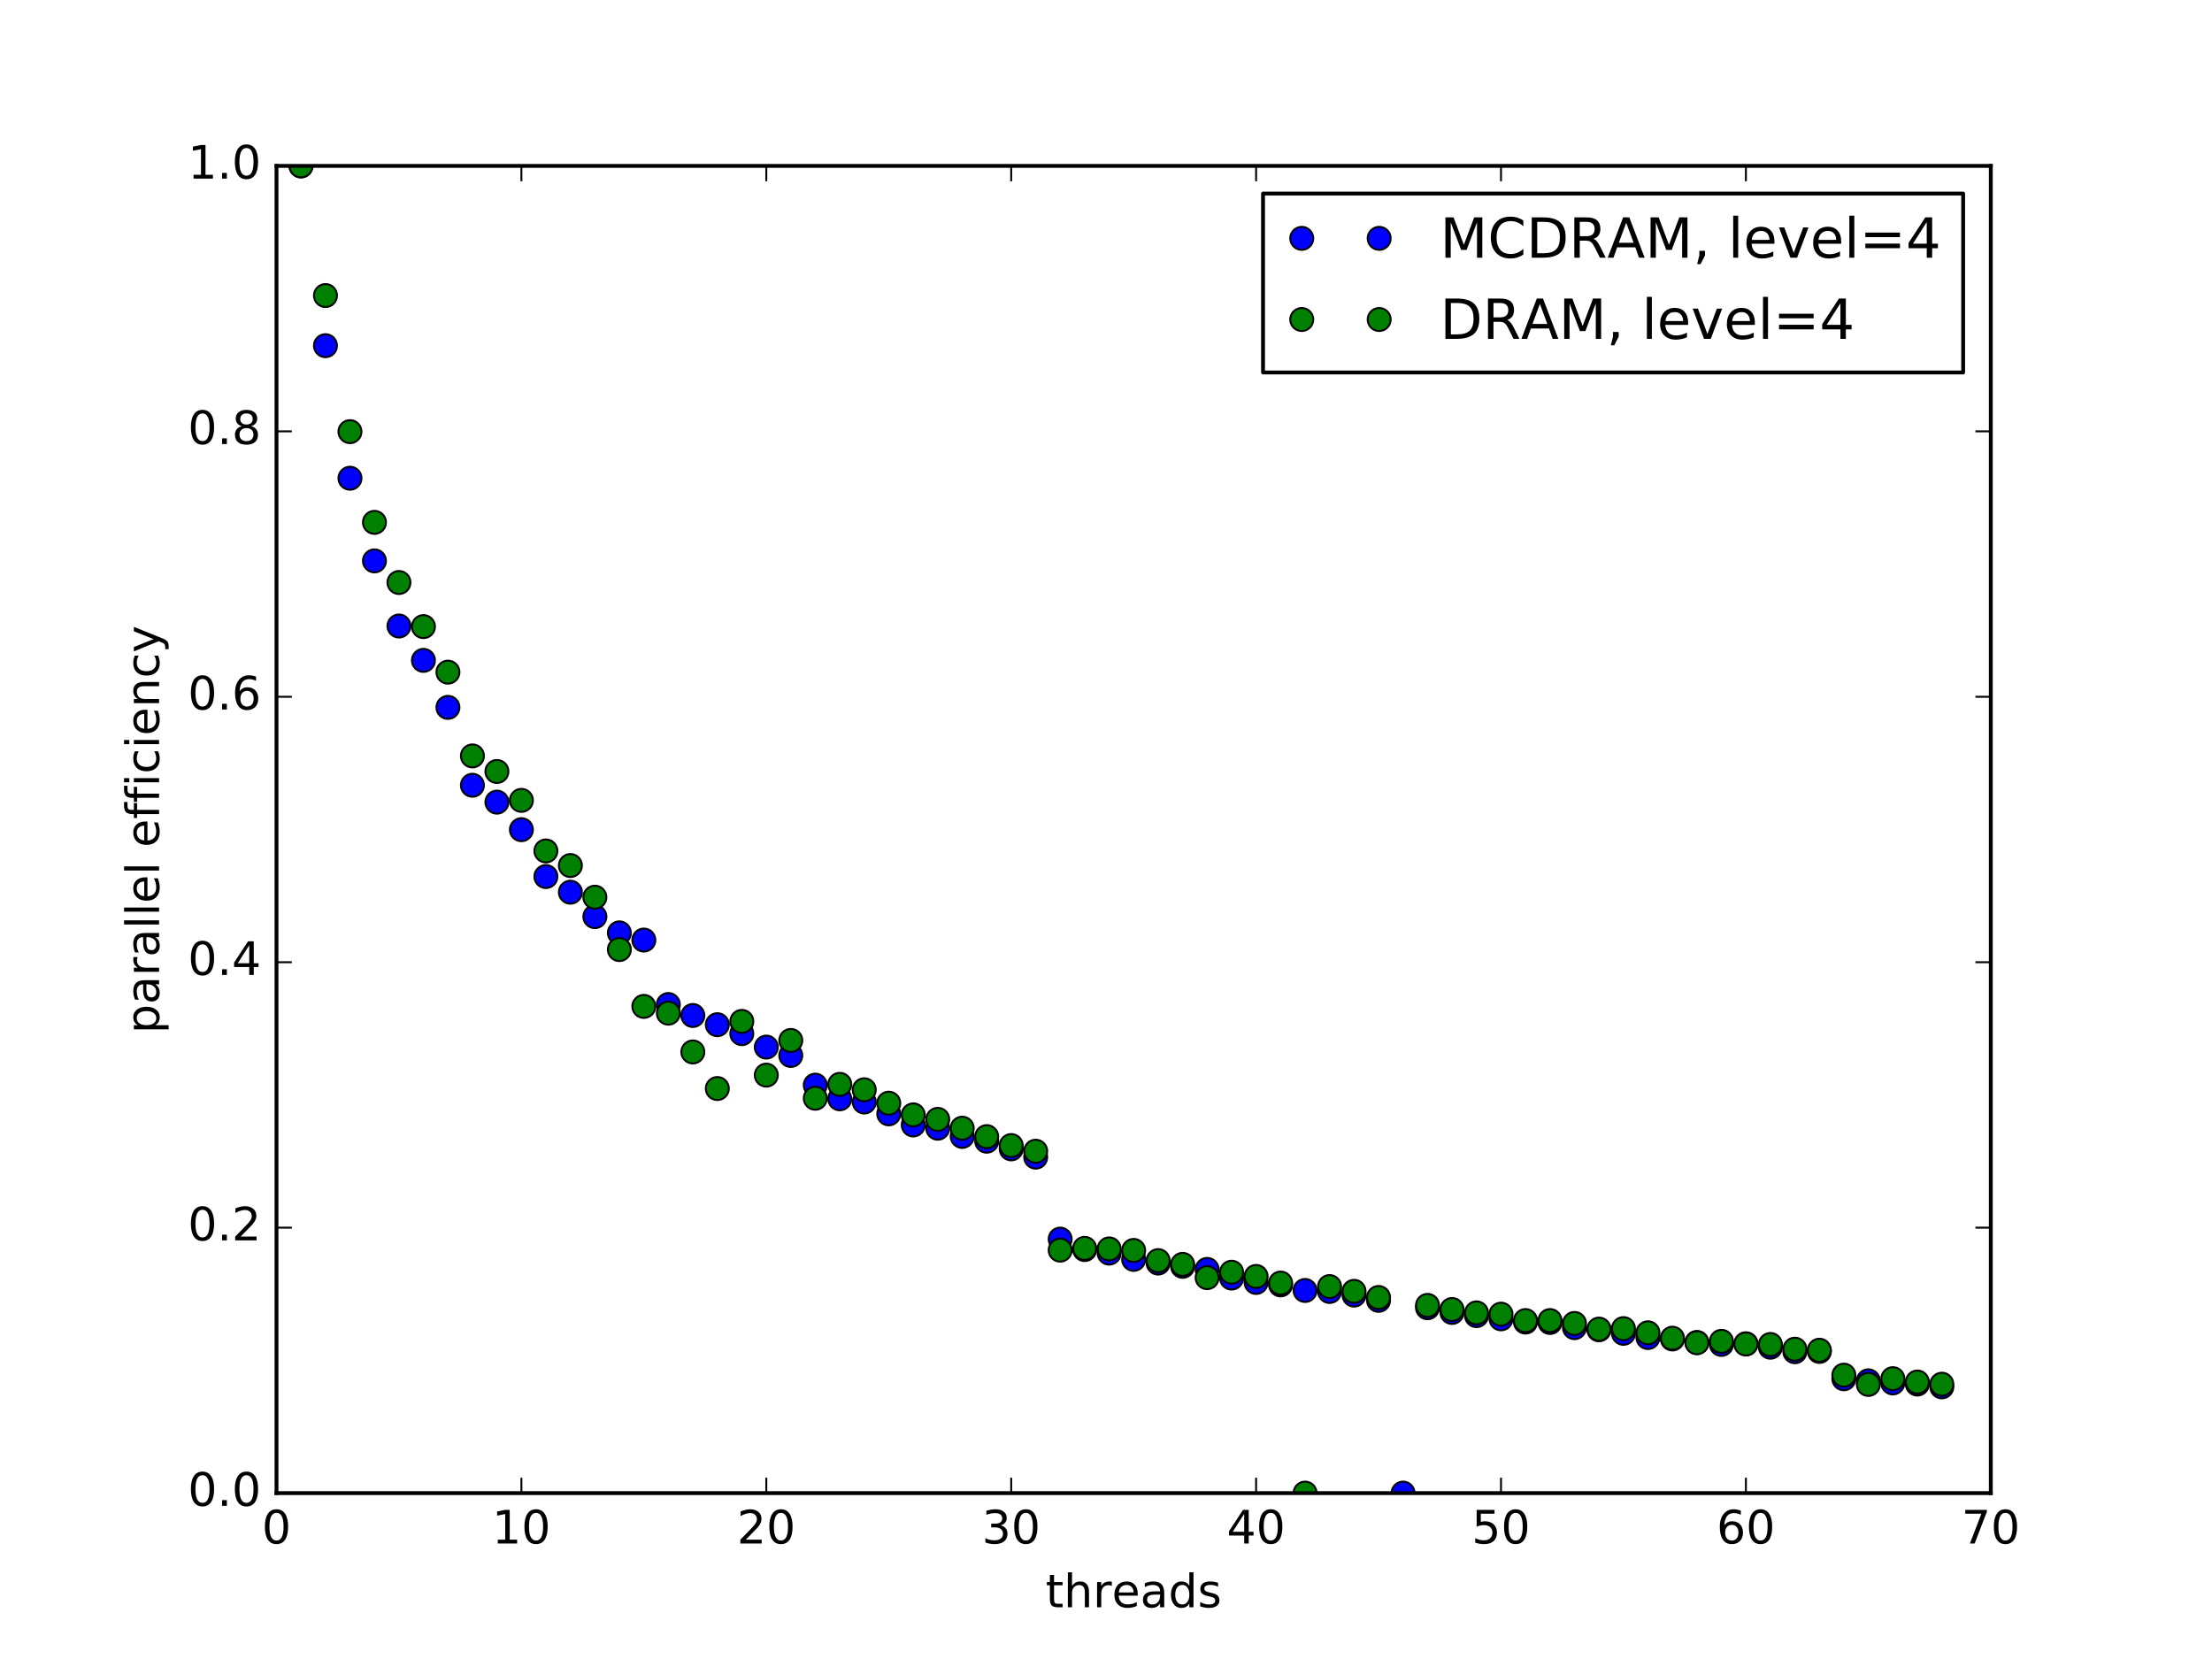 <?xml version="1.0" encoding="utf-8" standalone="no"?>
<!DOCTYPE svg PUBLIC "-//W3C//DTD SVG 1.1//EN"
  "http://www.w3.org/Graphics/SVG/1.1/DTD/svg11.dtd">
<!-- Created with matplotlib (http://matplotlib.org/) -->
<svg height="432pt" version="1.1" viewBox="0 0 576 432" width="576pt" xmlns="http://www.w3.org/2000/svg" xmlns:xlink="http://www.w3.org/1999/xlink">
 <defs>
  <style type="text/css">
*{stroke-linecap:butt;stroke-linejoin:round;stroke-miterlimit:100000;}
  </style>
 </defs>
 <g id="figure_1">
  <g id="patch_1">
   <path d="M 0 432 
L 576 432 
L 576 0 
L 0 0 
z
" style="fill:#ffffff;"/>
  </g>
  <g id="axes_1">
   <g id="patch_2">
    <path d="M 72 388.8 
L 518.4 388.8 
L 518.4 43.2 
L 72 43.2 
z
" style="fill:#ffffff;"/>
   </g>
   <g id="line2d_1">
    <defs>
     <path d="M 0 3 
C 0.796 3 1.559 2.684 2.121 2.121 
C 2.684 1.559 3 0.796 3 0 
C 3 -0.796 2.684 -1.559 2.121 -2.121 
C 1.559 -2.684 0.796 -3 0 -3 
C -0.796 -3 -1.559 -2.684 -2.121 -2.121 
C -2.684 -1.559 -3 -0.796 -3 0 
C -3 0.796 -2.684 1.559 -2.121 2.121 
C -1.559 2.684 -0.796 3 0 3 
z
" id="m5be2b32c11" style="stroke:#000000;stroke-width:0.5;"/>
    </defs>
    <g clip-path="url(#pa0eb743309)">
     <use style="fill:#0000ff;stroke:#000000;stroke-width:0.5;" x="78.377" xlink:href="#m5be2b32c11" y="43.2"/>
     <use style="fill:#0000ff;stroke:#000000;stroke-width:0.5;" x="84.754" xlink:href="#m5be2b32c11" y="90.015"/>
     <use style="fill:#0000ff;stroke:#000000;stroke-width:0.5;" x="91.131" xlink:href="#m5be2b32c11" y="124.531"/>
     <use style="fill:#0000ff;stroke:#000000;stroke-width:0.5;" x="97.509" xlink:href="#m5be2b32c11" y="146.052"/>
     <use style="fill:#0000ff;stroke:#000000;stroke-width:0.5;" x="103.886" xlink:href="#m5be2b32c11" y="163.009"/>
     <use style="fill:#0000ff;stroke:#000000;stroke-width:0.5;" x="110.263" xlink:href="#m5be2b32c11" y="171.958"/>
     <use style="fill:#0000ff;stroke:#000000;stroke-width:0.5;" x="116.64" xlink:href="#m5be2b32c11" y="184.199"/>
     <use style="fill:#0000ff;stroke:#000000;stroke-width:0.5;" x="123.017" xlink:href="#m5be2b32c11" y="204.479"/>
     <use style="fill:#0000ff;stroke:#000000;stroke-width:0.5;" x="129.394" xlink:href="#m5be2b32c11" y="208.873"/>
     <use style="fill:#0000ff;stroke:#000000;stroke-width:0.5;" x="135.771" xlink:href="#m5be2b32c11" y="216.046"/>
     <use style="fill:#0000ff;stroke:#000000;stroke-width:0.5;" x="142.149" xlink:href="#m5be2b32c11" y="228.253"/>
     <use style="fill:#0000ff;stroke:#000000;stroke-width:0.5;" x="148.526" xlink:href="#m5be2b32c11" y="232.325"/>
     <use style="fill:#0000ff;stroke:#000000;stroke-width:0.5;" x="154.903" xlink:href="#m5be2b32c11" y="238.69"/>
     <use style="fill:#0000ff;stroke:#000000;stroke-width:0.5;" x="161.28" xlink:href="#m5be2b32c11" y="242.919"/>
     <use style="fill:#0000ff;stroke:#000000;stroke-width:0.5;" x="167.657" xlink:href="#m5be2b32c11" y="244.789"/>
     <use style="fill:#0000ff;stroke:#000000;stroke-width:0.5;" x="174.034" xlink:href="#m5be2b32c11" y="261.577"/>
     <use style="fill:#0000ff;stroke:#000000;stroke-width:0.5;" x="180.411" xlink:href="#m5be2b32c11" y="264.432"/>
     <use style="fill:#0000ff;stroke:#000000;stroke-width:0.5;" x="186.789" xlink:href="#m5be2b32c11" y="266.83"/>
     <use style="fill:#0000ff;stroke:#000000;stroke-width:0.5;" x="193.166" xlink:href="#m5be2b32c11" y="269.161"/>
     <use style="fill:#0000ff;stroke:#000000;stroke-width:0.5;" x="199.543" xlink:href="#m5be2b32c11" y="272.661"/>
     <use style="fill:#0000ff;stroke:#000000;stroke-width:0.5;" x="205.92" xlink:href="#m5be2b32c11" y="274.844"/>
     <use style="fill:#0000ff;stroke:#000000;stroke-width:0.5;" x="212.297" xlink:href="#m5be2b32c11" y="282.569"/>
     <use style="fill:#0000ff;stroke:#000000;stroke-width:0.5;" x="218.674" xlink:href="#m5be2b32c11" y="286.127"/>
     <use style="fill:#0000ff;stroke:#000000;stroke-width:0.5;" x="225.051" xlink:href="#m5be2b32c11" y="286.959"/>
     <use style="fill:#0000ff;stroke:#000000;stroke-width:0.5;" x="231.429" xlink:href="#m5be2b32c11" y="290.046"/>
     <use style="fill:#0000ff;stroke:#000000;stroke-width:0.5;" x="237.806" xlink:href="#m5be2b32c11" y="292.937"/>
     <use style="fill:#0000ff;stroke:#000000;stroke-width:0.5;" x="244.183" xlink:href="#m5be2b32c11" y="293.781"/>
     <use style="fill:#0000ff;stroke:#000000;stroke-width:0.5;" x="250.56" xlink:href="#m5be2b32c11" y="295.921"/>
     <use style="fill:#0000ff;stroke:#000000;stroke-width:0.5;" x="256.937" xlink:href="#m5be2b32c11" y="297.162"/>
     <use style="fill:#0000ff;stroke:#000000;stroke-width:0.5;" x="263.314" xlink:href="#m5be2b32c11" y="299.162"/>
     <use style="fill:#0000ff;stroke:#000000;stroke-width:0.5;" x="269.691" xlink:href="#m5be2b32c11" y="301.316"/>
     <use style="fill:#0000ff;stroke:#000000;stroke-width:0.5;" x="276.069" xlink:href="#m5be2b32c11" y="322.664"/>
     <use style="fill:#0000ff;stroke:#000000;stroke-width:0.5;" x="282.446" xlink:href="#m5be2b32c11" y="325.385"/>
     <use style="fill:#0000ff;stroke:#000000;stroke-width:0.5;" x="288.823" xlink:href="#m5be2b32c11" y="326.305"/>
     <use style="fill:#0000ff;stroke:#000000;stroke-width:0.5;" x="295.2" xlink:href="#m5be2b32c11" y="327.936"/>
     <use style="fill:#0000ff;stroke:#000000;stroke-width:0.5;" x="301.577" xlink:href="#m5be2b32c11" y="328.898"/>
     <use style="fill:#0000ff;stroke:#000000;stroke-width:0.5;" x="307.954" xlink:href="#m5be2b32c11" y="329.75"/>
     <use style="fill:#0000ff;stroke:#000000;stroke-width:0.5;" x="314.331" xlink:href="#m5be2b32c11" y="330.551"/>
     <use style="fill:#0000ff;stroke:#000000;stroke-width:0.5;" x="320.709" xlink:href="#m5be2b32c11" y="332.804"/>
     <use style="fill:#0000ff;stroke:#000000;stroke-width:0.5;" x="327.086" xlink:href="#m5be2b32c11" y="333.947"/>
     <use style="fill:#0000ff;stroke:#000000;stroke-width:0.5;" x="333.463" xlink:href="#m5be2b32c11" y="334.58"/>
     <use style="fill:#0000ff;stroke:#000000;stroke-width:0.5;" x="339.84" xlink:href="#m5be2b32c11" y="336.034"/>
     <use style="fill:#0000ff;stroke:#000000;stroke-width:0.5;" x="346.217" xlink:href="#m5be2b32c11" y="336.297"/>
     <use style="fill:#0000ff;stroke:#000000;stroke-width:0.5;" x="352.594" xlink:href="#m5be2b32c11" y="337.239"/>
     <use style="fill:#0000ff;stroke:#000000;stroke-width:0.5;" x="358.971" xlink:href="#m5be2b32c11" y="338.604"/>
     <use style="fill:#0000ff;stroke:#000000;stroke-width:0.5;" x="365.349" xlink:href="#m5be2b32c11" y="388.8"/>
     <use style="fill:#0000ff;stroke:#000000;stroke-width:0.5;" x="371.726" xlink:href="#m5be2b32c11" y="340.533"/>
     <use style="fill:#0000ff;stroke:#000000;stroke-width:0.5;" x="378.103" xlink:href="#m5be2b32c11" y="341.758"/>
     <use style="fill:#0000ff;stroke:#000000;stroke-width:0.5;" x="384.48" xlink:href="#m5be2b32c11" y="342.587"/>
     <use style="fill:#0000ff;stroke:#000000;stroke-width:0.5;" x="390.857" xlink:href="#m5be2b32c11" y="343.418"/>
     <use style="fill:#0000ff;stroke:#000000;stroke-width:0.5;" x="397.234" xlink:href="#m5be2b32c11" y="344.265"/>
     <use style="fill:#0000ff;stroke:#000000;stroke-width:0.5;" x="403.611" xlink:href="#m5be2b32c11" y="344.364"/>
     <use style="fill:#0000ff;stroke:#000000;stroke-width:0.5;" x="409.989" xlink:href="#m5be2b32c11" y="345.717"/>
     <use style="fill:#0000ff;stroke:#000000;stroke-width:0.5;" x="416.366" xlink:href="#m5be2b32c11" y="346.271"/>
     <use style="fill:#0000ff;stroke:#000000;stroke-width:0.5;" x="422.743" xlink:href="#m5be2b32c11" y="347.195"/>
     <use style="fill:#0000ff;stroke:#000000;stroke-width:0.5;" x="429.12" xlink:href="#m5be2b32c11" y="348.29"/>
     <use style="fill:#0000ff;stroke:#000000;stroke-width:0.5;" x="435.497" xlink:href="#m5be2b32c11" y="348.669"/>
     <use style="fill:#0000ff;stroke:#000000;stroke-width:0.5;" x="441.874" xlink:href="#m5be2b32c11" y="349.584"/>
     <use style="fill:#0000ff;stroke:#000000;stroke-width:0.5;" x="448.251" xlink:href="#m5be2b32c11" y="350.081"/>
     <use style="fill:#0000ff;stroke:#000000;stroke-width:0.5;" x="454.629" xlink:href="#m5be2b32c11" y="349.921"/>
     <use style="fill:#0000ff;stroke:#000000;stroke-width:0.5;" x="461.006" xlink:href="#m5be2b32c11" y="350.809"/>
     <use style="fill:#0000ff;stroke:#000000;stroke-width:0.5;" x="467.383" xlink:href="#m5be2b32c11" y="351.988"/>
     <use style="fill:#0000ff;stroke:#000000;stroke-width:0.5;" x="473.76" xlink:href="#m5be2b32c11" y="351.91"/>
     <use style="fill:#0000ff;stroke:#000000;stroke-width:0.5;" x="480.137" xlink:href="#m5be2b32c11" y="359.028"/>
     <use style="fill:#0000ff;stroke:#000000;stroke-width:0.5;" x="486.514" xlink:href="#m5be2b32c11" y="359.567"/>
     <use style="fill:#0000ff;stroke:#000000;stroke-width:0.5;" x="492.891" xlink:href="#m5be2b32c11" y="360.114"/>
     <use style="fill:#0000ff;stroke:#000000;stroke-width:0.5;" x="499.269" xlink:href="#m5be2b32c11" y="360.404"/>
     <use style="fill:#0000ff;stroke:#000000;stroke-width:0.5;" x="505.646" xlink:href="#m5be2b32c11" y="361.137"/>
    </g>
   </g>
   <g id="line2d_2">
    <defs>
     <path d="M 0 3 
C 0.796 3 1.559 2.684 2.121 2.121 
C 2.684 1.559 3 0.796 3 0 
C 3 -0.796 2.684 -1.559 2.121 -2.121 
C 1.559 -2.684 0.796 -3 0 -3 
C -0.796 -3 -1.559 -2.684 -2.121 -2.121 
C -2.684 -1.559 -3 -0.796 -3 0 
C -3 0.796 -2.684 1.559 -2.121 2.121 
C -1.559 2.684 -0.796 3 0 3 
z
" id="m5782f81d0e" style="stroke:#000000;stroke-width:0.5;"/>
    </defs>
    <g clip-path="url(#pa0eb743309)">
     <use style="fill:#008000;stroke:#000000;stroke-width:0.5;" x="78.377" xlink:href="#m5782f81d0e" y="43.2"/>
     <use style="fill:#008000;stroke:#000000;stroke-width:0.5;" x="84.754" xlink:href="#m5782f81d0e" y="76.96"/>
     <use style="fill:#008000;stroke:#000000;stroke-width:0.5;" x="91.131" xlink:href="#m5782f81d0e" y="112.399"/>
     <use style="fill:#008000;stroke:#000000;stroke-width:0.5;" x="97.509" xlink:href="#m5782f81d0e" y="136.019"/>
     <use style="fill:#008000;stroke:#000000;stroke-width:0.5;" x="103.886" xlink:href="#m5782f81d0e" y="151.68"/>
     <use style="fill:#008000;stroke:#000000;stroke-width:0.5;" x="110.263" xlink:href="#m5782f81d0e" y="163.165"/>
     <use style="fill:#008000;stroke:#000000;stroke-width:0.5;" x="116.64" xlink:href="#m5782f81d0e" y="175.026"/>
     <use style="fill:#008000;stroke:#000000;stroke-width:0.5;" x="123.017" xlink:href="#m5782f81d0e" y="196.841"/>
     <use style="fill:#008000;stroke:#000000;stroke-width:0.5;" x="129.394" xlink:href="#m5782f81d0e" y="200.895"/>
     <use style="fill:#008000;stroke:#000000;stroke-width:0.5;" x="135.771" xlink:href="#m5782f81d0e" y="208.412"/>
     <use style="fill:#008000;stroke:#000000;stroke-width:0.5;" x="142.149" xlink:href="#m5782f81d0e" y="221.585"/>
     <use style="fill:#008000;stroke:#000000;stroke-width:0.5;" x="148.526" xlink:href="#m5782f81d0e" y="225.383"/>
     <use style="fill:#008000;stroke:#000000;stroke-width:0.5;" x="154.903" xlink:href="#m5782f81d0e" y="233.625"/>
     <use style="fill:#008000;stroke:#000000;stroke-width:0.5;" x="161.28" xlink:href="#m5782f81d0e" y="247.259"/>
     <use style="fill:#008000;stroke:#000000;stroke-width:0.5;" x="167.657" xlink:href="#m5782f81d0e" y="262.065"/>
     <use style="fill:#008000;stroke:#000000;stroke-width:0.5;" x="174.034" xlink:href="#m5782f81d0e" y="263.823"/>
     <use style="fill:#008000;stroke:#000000;stroke-width:0.5;" x="180.411" xlink:href="#m5782f81d0e" y="273.928"/>
     <use style="fill:#008000;stroke:#000000;stroke-width:0.5;" x="186.789" xlink:href="#m5782f81d0e" y="283.45"/>
     <use style="fill:#008000;stroke:#000000;stroke-width:0.5;" x="193.166" xlink:href="#m5782f81d0e" y="265.971"/>
     <use style="fill:#008000;stroke:#000000;stroke-width:0.5;" x="199.543" xlink:href="#m5782f81d0e" y="279.96"/>
     <use style="fill:#008000;stroke:#000000;stroke-width:0.5;" x="205.92" xlink:href="#m5782f81d0e" y="270.93"/>
     <use style="fill:#008000;stroke:#000000;stroke-width:0.5;" x="212.297" xlink:href="#m5782f81d0e" y="285.98"/>
     <use style="fill:#008000;stroke:#000000;stroke-width:0.5;" x="218.674" xlink:href="#m5782f81d0e" y="282.364"/>
     <use style="fill:#008000;stroke:#000000;stroke-width:0.5;" x="225.051" xlink:href="#m5782f81d0e" y="283.776"/>
     <use style="fill:#008000;stroke:#000000;stroke-width:0.5;" x="231.429" xlink:href="#m5782f81d0e" y="287.268"/>
     <use style="fill:#008000;stroke:#000000;stroke-width:0.5;" x="237.806" xlink:href="#m5782f81d0e" y="290.309"/>
     <use style="fill:#008000;stroke:#000000;stroke-width:0.5;" x="244.183" xlink:href="#m5782f81d0e" y="291.482"/>
     <use style="fill:#008000;stroke:#000000;stroke-width:0.5;" x="250.56" xlink:href="#m5782f81d0e" y="293.778"/>
     <use style="fill:#008000;stroke:#000000;stroke-width:0.5;" x="256.937" xlink:href="#m5782f81d0e" y="295.978"/>
     <use style="fill:#008000;stroke:#000000;stroke-width:0.5;" x="263.314" xlink:href="#m5782f81d0e" y="298.299"/>
     <use style="fill:#008000;stroke:#000000;stroke-width:0.5;" x="269.691" xlink:href="#m5782f81d0e" y="299.775"/>
     <use style="fill:#008000;stroke:#000000;stroke-width:0.5;" x="276.069" xlink:href="#m5782f81d0e" y="325.53"/>
     <use style="fill:#008000;stroke:#000000;stroke-width:0.5;" x="282.446" xlink:href="#m5782f81d0e" y="325.067"/>
     <use style="fill:#008000;stroke:#000000;stroke-width:0.5;" x="288.823" xlink:href="#m5782f81d0e" y="325.212"/>
     <use style="fill:#008000;stroke:#000000;stroke-width:0.5;" x="295.2" xlink:href="#m5782f81d0e" y="325.607"/>
     <use style="fill:#008000;stroke:#000000;stroke-width:0.5;" x="301.577" xlink:href="#m5782f81d0e" y="328.261"/>
     <use style="fill:#008000;stroke:#000000;stroke-width:0.5;" x="307.954" xlink:href="#m5782f81d0e" y="329.236"/>
     <use style="fill:#008000;stroke:#000000;stroke-width:0.5;" x="314.331" xlink:href="#m5782f81d0e" y="332.698"/>
     <use style="fill:#008000;stroke:#000000;stroke-width:0.5;" x="320.709" xlink:href="#m5782f81d0e" y="331.281"/>
     <use style="fill:#008000;stroke:#000000;stroke-width:0.5;" x="327.086" xlink:href="#m5782f81d0e" y="332.383"/>
     <use style="fill:#008000;stroke:#000000;stroke-width:0.5;" x="333.463" xlink:href="#m5782f81d0e" y="334.11"/>
     <use style="fill:#008000;stroke:#000000;stroke-width:0.5;" x="339.84" xlink:href="#m5782f81d0e" y="388.8"/>
     <use style="fill:#008000;stroke:#000000;stroke-width:0.5;" x="346.217" xlink:href="#m5782f81d0e" y="335.02"/>
     <use style="fill:#008000;stroke:#000000;stroke-width:0.5;" x="352.594" xlink:href="#m5782f81d0e" y="336.262"/>
     <use style="fill:#008000;stroke:#000000;stroke-width:0.5;" x="358.971" xlink:href="#m5782f81d0e" y="337.867"/>
     <use style="fill:#008000;stroke:#000000;stroke-width:0.5;" x="371.726" xlink:href="#m5782f81d0e" y="339.921"/>
     <use style="fill:#008000;stroke:#000000;stroke-width:0.5;" x="378.103" xlink:href="#m5782f81d0e" y="340.99"/>
     <use style="fill:#008000;stroke:#000000;stroke-width:0.5;" x="384.48" xlink:href="#m5782f81d0e" y="341.873"/>
     <use style="fill:#008000;stroke:#000000;stroke-width:0.5;" x="390.857" xlink:href="#m5782f81d0e" y="342.204"/>
     <use style="fill:#008000;stroke:#000000;stroke-width:0.5;" x="397.234" xlink:href="#m5782f81d0e" y="343.875"/>
     <use style="fill:#008000;stroke:#000000;stroke-width:0.5;" x="403.611" xlink:href="#m5782f81d0e" y="343.869"/>
     <use style="fill:#008000;stroke:#000000;stroke-width:0.5;" x="409.989" xlink:href="#m5782f81d0e" y="344.622"/>
     <use style="fill:#008000;stroke:#000000;stroke-width:0.5;" x="416.366" xlink:href="#m5782f81d0e" y="346.097"/>
     <use style="fill:#008000;stroke:#000000;stroke-width:0.5;" x="422.743" xlink:href="#m5782f81d0e" y="345.97"/>
     <use style="fill:#008000;stroke:#000000;stroke-width:0.5;" x="429.12" xlink:href="#m5782f81d0e" y="347.06"/>
     <use style="fill:#008000;stroke:#000000;stroke-width:0.5;" x="435.497" xlink:href="#m5782f81d0e" y="348.467"/>
     <use style="fill:#008000;stroke:#000000;stroke-width:0.5;" x="441.874" xlink:href="#m5782f81d0e" y="349.64"/>
     <use style="fill:#008000;stroke:#000000;stroke-width:0.5;" x="448.251" xlink:href="#m5782f81d0e" y="349.277"/>
     <use style="fill:#008000;stroke:#000000;stroke-width:0.5;" x="454.629" xlink:href="#m5782f81d0e" y="349.973"/>
     <use style="fill:#008000;stroke:#000000;stroke-width:0.5;" x="461.006" xlink:href="#m5782f81d0e" y="350.104"/>
     <use style="fill:#008000;stroke:#000000;stroke-width:0.5;" x="467.383" xlink:href="#m5782f81d0e" y="351.324"/>
     <use style="fill:#008000;stroke:#000000;stroke-width:0.5;" x="473.76" xlink:href="#m5782f81d0e" y="351.592"/>
     <use style="fill:#008000;stroke:#000000;stroke-width:0.5;" x="480.137" xlink:href="#m5782f81d0e" y="358.09"/>
     <use style="fill:#008000;stroke:#000000;stroke-width:0.5;" x="486.514" xlink:href="#m5782f81d0e" y="360.501"/>
     <use style="fill:#008000;stroke:#000000;stroke-width:0.5;" x="492.891" xlink:href="#m5782f81d0e" y="359.002"/>
     <use style="fill:#008000;stroke:#000000;stroke-width:0.5;" x="499.269" xlink:href="#m5782f81d0e" y="359.883"/>
     <use style="fill:#008000;stroke:#000000;stroke-width:0.5;" x="505.646" xlink:href="#m5782f81d0e" y="360.446"/>
    </g>
   </g>
   <g id="patch_3">
    <path d="M 72 43.2 
L 518.4 43.2 
" style="fill:none;stroke:#000000;stroke-linecap:square;stroke-linejoin:miter;"/>
   </g>
   <g id="patch_4">
    <path d="M 518.4 388.8 
L 518.4 43.2 
" style="fill:none;stroke:#000000;stroke-linecap:square;stroke-linejoin:miter;"/>
   </g>
   <g id="patch_5">
    <path d="M 72 388.8 
L 518.4 388.8 
" style="fill:none;stroke:#000000;stroke-linecap:square;stroke-linejoin:miter;"/>
   </g>
   <g id="patch_6">
    <path d="M 72 388.8 
L 72 43.2 
" style="fill:none;stroke:#000000;stroke-linecap:square;stroke-linejoin:miter;"/>
   </g>
   <g id="matplotlib.axis_1">
    <g id="xtick_1">
     <g id="line2d_3">
      <defs>
       <path d="M 0 0 
L 0 -4 
" id="m9018f5cccb" style="stroke:#000000;stroke-width:0.5;"/>
      </defs>
      <g>
       <use style="stroke:#000000;stroke-width:0.5;" x="72.0" xlink:href="#m9018f5cccb" y="388.8"/>
      </g>
     </g>
     <g id="line2d_4">
      <defs>
       <path d="M 0 0 
L 0 4 
" id="mdafa28e31e" style="stroke:#000000;stroke-width:0.5;"/>
      </defs>
      <g>
       <use style="stroke:#000000;stroke-width:0.5;" x="72.0" xlink:href="#mdafa28e31e" y="43.2"/>
      </g>
     </g>
     <g id="text_1">
      <!-- 0 -->
      <defs>
       <path d="M 31.781 66.406 
Q 24.172 66.406 20.328 58.906 
Q 16.5 51.422 16.5 36.375 
Q 16.5 21.391 20.328 13.891 
Q 24.172 6.391 31.781 6.391 
Q 39.453 6.391 43.281 13.891 
Q 47.125 21.391 47.125 36.375 
Q 47.125 51.422 43.281 58.906 
Q 39.453 66.406 31.781 66.406 
M 31.781 74.219 
Q 44.047 74.219 50.516 64.516 
Q 56.984 54.828 56.984 36.375 
Q 56.984 17.969 50.516 8.266 
Q 44.047 -1.422 31.781 -1.422 
Q 19.531 -1.422 13.062 8.266 
Q 6.594 17.969 6.594 36.375 
Q 6.594 54.828 13.062 64.516 
Q 19.531 74.219 31.781 74.219 
" id="BitstreamVeraSans-Roman-30"/>
      </defs>
      <g transform="translate(68.183 401.918)scale(0.12 -0.12)">
       <use xlink:href="#BitstreamVeraSans-Roman-30"/>
      </g>
     </g>
    </g>
    <g id="xtick_2">
     <g id="line2d_5">
      <g>
       <use style="stroke:#000000;stroke-width:0.5;" x="135.771" xlink:href="#m9018f5cccb" y="388.8"/>
      </g>
     </g>
     <g id="line2d_6">
      <g>
       <use style="stroke:#000000;stroke-width:0.5;" x="135.771" xlink:href="#mdafa28e31e" y="43.2"/>
      </g>
     </g>
     <g id="text_2">
      <!-- 10 -->
      <defs>
       <path d="M 12.406 8.297 
L 28.516 8.297 
L 28.516 63.922 
L 10.984 60.406 
L 10.984 69.391 
L 28.422 72.906 
L 38.281 72.906 
L 38.281 8.297 
L 54.391 8.297 
L 54.391 0 
L 12.406 0 
z
" id="BitstreamVeraSans-Roman-31"/>
      </defs>
      <g transform="translate(128.136 401.918)scale(0.12 -0.12)">
       <use xlink:href="#BitstreamVeraSans-Roman-31"/>
       <use x="63.623" xlink:href="#BitstreamVeraSans-Roman-30"/>
      </g>
     </g>
    </g>
    <g id="xtick_3">
     <g id="line2d_7">
      <g>
       <use style="stroke:#000000;stroke-width:0.5;" x="199.543" xlink:href="#m9018f5cccb" y="388.8"/>
      </g>
     </g>
     <g id="line2d_8">
      <g>
       <use style="stroke:#000000;stroke-width:0.5;" x="199.543" xlink:href="#mdafa28e31e" y="43.2"/>
      </g>
     </g>
     <g id="text_3">
      <!-- 20 -->
      <defs>
       <path d="M 19.188 8.297 
L 53.609 8.297 
L 53.609 0 
L 7.328 0 
L 7.328 8.297 
Q 12.938 14.109 22.625 23.891 
Q 32.328 33.688 34.812 36.531 
Q 39.547 41.844 41.422 45.531 
Q 43.312 49.219 43.312 52.781 
Q 43.312 58.594 39.234 62.25 
Q 35.156 65.922 28.609 65.922 
Q 23.969 65.922 18.812 64.312 
Q 13.672 62.703 7.812 59.422 
L 7.812 69.391 
Q 13.766 71.781 18.938 73 
Q 24.125 74.219 28.422 74.219 
Q 39.75 74.219 46.484 68.547 
Q 53.219 62.891 53.219 53.422 
Q 53.219 48.922 51.531 44.891 
Q 49.859 40.875 45.406 35.406 
Q 44.188 33.984 37.641 27.219 
Q 31.109 20.453 19.188 8.297 
" id="BitstreamVeraSans-Roman-32"/>
      </defs>
      <g transform="translate(191.908 401.918)scale(0.12 -0.12)">
       <use xlink:href="#BitstreamVeraSans-Roman-32"/>
       <use x="63.623" xlink:href="#BitstreamVeraSans-Roman-30"/>
      </g>
     </g>
    </g>
    <g id="xtick_4">
     <g id="line2d_9">
      <g>
       <use style="stroke:#000000;stroke-width:0.5;" x="263.314" xlink:href="#m9018f5cccb" y="388.8"/>
      </g>
     </g>
     <g id="line2d_10">
      <g>
       <use style="stroke:#000000;stroke-width:0.5;" x="263.314" xlink:href="#mdafa28e31e" y="43.2"/>
      </g>
     </g>
     <g id="text_4">
      <!-- 30 -->
      <defs>
       <path d="M 40.578 39.312 
Q 47.656 37.797 51.625 33 
Q 55.609 28.219 55.609 21.188 
Q 55.609 10.406 48.188 4.484 
Q 40.766 -1.422 27.094 -1.422 
Q 22.516 -1.422 17.656 -0.516 
Q 12.797 0.391 7.625 2.203 
L 7.625 11.719 
Q 11.719 9.328 16.594 8.109 
Q 21.484 6.891 26.812 6.891 
Q 36.078 6.891 40.938 10.547 
Q 45.797 14.203 45.797 21.188 
Q 45.797 27.641 41.281 31.266 
Q 36.766 34.906 28.719 34.906 
L 20.219 34.906 
L 20.219 43.016 
L 29.109 43.016 
Q 36.375 43.016 40.234 45.922 
Q 44.094 48.828 44.094 54.297 
Q 44.094 59.906 40.109 62.906 
Q 36.141 65.922 28.719 65.922 
Q 24.656 65.922 20.016 65.031 
Q 15.375 64.156 9.812 62.312 
L 9.812 71.094 
Q 15.438 72.656 20.344 73.438 
Q 25.25 74.219 29.594 74.219 
Q 40.828 74.219 47.359 69.109 
Q 53.906 64.016 53.906 55.328 
Q 53.906 49.266 50.438 45.094 
Q 46.969 40.922 40.578 39.312 
" id="BitstreamVeraSans-Roman-33"/>
      </defs>
      <g transform="translate(255.679 401.918)scale(0.12 -0.12)">
       <use xlink:href="#BitstreamVeraSans-Roman-33"/>
       <use x="63.623" xlink:href="#BitstreamVeraSans-Roman-30"/>
      </g>
     </g>
    </g>
    <g id="xtick_5">
     <g id="line2d_11">
      <g>
       <use style="stroke:#000000;stroke-width:0.5;" x="327.086" xlink:href="#m9018f5cccb" y="388.8"/>
      </g>
     </g>
     <g id="line2d_12">
      <g>
       <use style="stroke:#000000;stroke-width:0.5;" x="327.086" xlink:href="#mdafa28e31e" y="43.2"/>
      </g>
     </g>
     <g id="text_5">
      <!-- 40 -->
      <defs>
       <path d="M 37.797 64.312 
L 12.891 25.391 
L 37.797 25.391 
z
M 35.203 72.906 
L 47.609 72.906 
L 47.609 25.391 
L 58.016 25.391 
L 58.016 17.188 
L 47.609 17.188 
L 47.609 0 
L 37.797 0 
L 37.797 17.188 
L 4.891 17.188 
L 4.891 26.703 
z
" id="BitstreamVeraSans-Roman-34"/>
      </defs>
      <g transform="translate(319.451 401.918)scale(0.12 -0.12)">
       <use xlink:href="#BitstreamVeraSans-Roman-34"/>
       <use x="63.623" xlink:href="#BitstreamVeraSans-Roman-30"/>
      </g>
     </g>
    </g>
    <g id="xtick_6">
     <g id="line2d_13">
      <g>
       <use style="stroke:#000000;stroke-width:0.5;" x="390.857" xlink:href="#m9018f5cccb" y="388.8"/>
      </g>
     </g>
     <g id="line2d_14">
      <g>
       <use style="stroke:#000000;stroke-width:0.5;" x="390.857" xlink:href="#mdafa28e31e" y="43.2"/>
      </g>
     </g>
     <g id="text_6">
      <!-- 50 -->
      <defs>
       <path d="M 10.797 72.906 
L 49.516 72.906 
L 49.516 64.594 
L 19.828 64.594 
L 19.828 46.734 
Q 21.969 47.469 24.109 47.828 
Q 26.266 48.188 28.422 48.188 
Q 40.625 48.188 47.75 41.5 
Q 54.891 34.812 54.891 23.391 
Q 54.891 11.625 47.562 5.094 
Q 40.234 -1.422 26.906 -1.422 
Q 22.312 -1.422 17.547 -0.641 
Q 12.797 0.141 7.719 1.703 
L 7.719 11.625 
Q 12.109 9.234 16.797 8.062 
Q 21.484 6.891 26.703 6.891 
Q 35.156 6.891 40.078 11.328 
Q 45.016 15.766 45.016 23.391 
Q 45.016 31 40.078 35.438 
Q 35.156 39.891 26.703 39.891 
Q 22.75 39.891 18.812 39.016 
Q 14.891 38.141 10.797 36.281 
z
" id="BitstreamVeraSans-Roman-35"/>
      </defs>
      <g transform="translate(383.222 401.918)scale(0.12 -0.12)">
       <use xlink:href="#BitstreamVeraSans-Roman-35"/>
       <use x="63.623" xlink:href="#BitstreamVeraSans-Roman-30"/>
      </g>
     </g>
    </g>
    <g id="xtick_7">
     <g id="line2d_15">
      <g>
       <use style="stroke:#000000;stroke-width:0.5;" x="454.629" xlink:href="#m9018f5cccb" y="388.8"/>
      </g>
     </g>
     <g id="line2d_16">
      <g>
       <use style="stroke:#000000;stroke-width:0.5;" x="454.629" xlink:href="#mdafa28e31e" y="43.2"/>
      </g>
     </g>
     <g id="text_7">
      <!-- 60 -->
      <defs>
       <path d="M 33.016 40.375 
Q 26.375 40.375 22.484 35.828 
Q 18.609 31.297 18.609 23.391 
Q 18.609 15.531 22.484 10.953 
Q 26.375 6.391 33.016 6.391 
Q 39.656 6.391 43.531 10.953 
Q 47.406 15.531 47.406 23.391 
Q 47.406 31.297 43.531 35.828 
Q 39.656 40.375 33.016 40.375 
M 52.594 71.297 
L 52.594 62.312 
Q 48.875 64.062 45.094 64.984 
Q 41.312 65.922 37.594 65.922 
Q 27.828 65.922 22.672 59.328 
Q 17.531 52.734 16.797 39.406 
Q 19.672 43.656 24.016 45.922 
Q 28.375 48.188 33.594 48.188 
Q 44.578 48.188 50.953 41.516 
Q 57.328 34.859 57.328 23.391 
Q 57.328 12.156 50.688 5.359 
Q 44.047 -1.422 33.016 -1.422 
Q 20.359 -1.422 13.672 8.266 
Q 6.984 17.969 6.984 36.375 
Q 6.984 53.656 15.188 63.938 
Q 23.391 74.219 37.203 74.219 
Q 40.922 74.219 44.703 73.484 
Q 48.484 72.75 52.594 71.297 
" id="BitstreamVeraSans-Roman-36"/>
      </defs>
      <g transform="translate(446.994 401.918)scale(0.12 -0.12)">
       <use xlink:href="#BitstreamVeraSans-Roman-36"/>
       <use x="63.623" xlink:href="#BitstreamVeraSans-Roman-30"/>
      </g>
     </g>
    </g>
    <g id="xtick_8">
     <g id="line2d_17">
      <g>
       <use style="stroke:#000000;stroke-width:0.5;" x="518.4" xlink:href="#m9018f5cccb" y="388.8"/>
      </g>
     </g>
     <g id="line2d_18">
      <g>
       <use style="stroke:#000000;stroke-width:0.5;" x="518.4" xlink:href="#mdafa28e31e" y="43.2"/>
      </g>
     </g>
     <g id="text_8">
      <!-- 70 -->
      <defs>
       <path d="M 8.203 72.906 
L 55.078 72.906 
L 55.078 68.703 
L 28.609 0 
L 18.312 0 
L 43.219 64.594 
L 8.203 64.594 
z
" id="BitstreamVeraSans-Roman-37"/>
      </defs>
      <g transform="translate(510.765 401.918)scale(0.12 -0.12)">
       <use xlink:href="#BitstreamVeraSans-Roman-37"/>
       <use x="63.623" xlink:href="#BitstreamVeraSans-Roman-30"/>
      </g>
     </g>
    </g>
    <g id="text_9">
     <!-- threads -->
     <defs>
      <path d="M 41.109 46.297 
Q 39.594 47.172 37.812 47.578 
Q 36.031 48 33.891 48 
Q 26.266 48 22.188 43.047 
Q 18.109 38.094 18.109 28.812 
L 18.109 0 
L 9.078 0 
L 9.078 54.688 
L 18.109 54.688 
L 18.109 46.188 
Q 20.953 51.172 25.484 53.578 
Q 30.031 56 36.531 56 
Q 37.453 56 38.578 55.875 
Q 39.703 55.766 41.062 55.516 
z
" id="BitstreamVeraSans-Roman-72"/>
      <path d="M 54.891 33.016 
L 54.891 0 
L 45.906 0 
L 45.906 32.719 
Q 45.906 40.484 42.875 44.328 
Q 39.844 48.188 33.797 48.188 
Q 26.516 48.188 22.312 43.547 
Q 18.109 38.922 18.109 30.906 
L 18.109 0 
L 9.078 0 
L 9.078 75.984 
L 18.109 75.984 
L 18.109 46.188 
Q 21.344 51.125 25.703 53.562 
Q 30.078 56 35.797 56 
Q 45.219 56 50.047 50.172 
Q 54.891 44.344 54.891 33.016 
" id="BitstreamVeraSans-Roman-68"/>
      <path d="M 56.203 29.594 
L 56.203 25.203 
L 14.891 25.203 
Q 15.484 15.922 20.484 11.062 
Q 25.484 6.203 34.422 6.203 
Q 39.594 6.203 44.453 7.469 
Q 49.312 8.734 54.109 11.281 
L 54.109 2.781 
Q 49.266 0.734 44.188 -0.344 
Q 39.109 -1.422 33.891 -1.422 
Q 20.797 -1.422 13.156 6.188 
Q 5.516 13.812 5.516 26.812 
Q 5.516 40.234 12.766 48.109 
Q 20.016 56 32.328 56 
Q 43.359 56 49.781 48.891 
Q 56.203 41.797 56.203 29.594 
M 47.219 32.234 
Q 47.125 39.594 43.094 43.984 
Q 39.062 48.391 32.422 48.391 
Q 24.906 48.391 20.391 44.141 
Q 15.875 39.891 15.188 32.172 
z
" id="BitstreamVeraSans-Roman-65"/>
      <path d="M 45.406 46.391 
L 45.406 75.984 
L 54.391 75.984 
L 54.391 0 
L 45.406 0 
L 45.406 8.203 
Q 42.578 3.328 38.25 0.953 
Q 33.938 -1.422 27.875 -1.422 
Q 17.969 -1.422 11.734 6.484 
Q 5.516 14.406 5.516 27.297 
Q 5.516 40.188 11.734 48.094 
Q 17.969 56 27.875 56 
Q 33.938 56 38.25 53.625 
Q 42.578 51.266 45.406 46.391 
M 14.797 27.297 
Q 14.797 17.391 18.875 11.75 
Q 22.953 6.109 30.078 6.109 
Q 37.203 6.109 41.297 11.75 
Q 45.406 17.391 45.406 27.297 
Q 45.406 37.203 41.297 42.844 
Q 37.203 48.484 30.078 48.484 
Q 22.953 48.484 18.875 42.844 
Q 14.797 37.203 14.797 27.297 
" id="BitstreamVeraSans-Roman-64"/>
      <path d="M 18.312 70.219 
L 18.312 54.688 
L 36.812 54.688 
L 36.812 47.703 
L 18.312 47.703 
L 18.312 18.016 
Q 18.312 11.328 20.141 9.422 
Q 21.969 7.516 27.594 7.516 
L 36.812 7.516 
L 36.812 0 
L 27.594 0 
Q 17.188 0 13.234 3.875 
Q 9.281 7.766 9.281 18.016 
L 9.281 47.703 
L 2.688 47.703 
L 2.688 54.688 
L 9.281 54.688 
L 9.281 70.219 
z
" id="BitstreamVeraSans-Roman-74"/>
      <path d="M 34.281 27.484 
Q 23.391 27.484 19.188 25 
Q 14.984 22.516 14.984 16.5 
Q 14.984 11.719 18.141 8.906 
Q 21.297 6.109 26.703 6.109 
Q 34.188 6.109 38.703 11.406 
Q 43.219 16.703 43.219 25.484 
L 43.219 27.484 
z
M 52.203 31.203 
L 52.203 0 
L 43.219 0 
L 43.219 8.297 
Q 40.141 3.328 35.547 0.953 
Q 30.953 -1.422 24.312 -1.422 
Q 15.922 -1.422 10.953 3.297 
Q 6 8.016 6 15.922 
Q 6 25.141 12.172 29.828 
Q 18.359 34.516 30.609 34.516 
L 43.219 34.516 
L 43.219 35.406 
Q 43.219 41.609 39.141 45 
Q 35.062 48.391 27.688 48.391 
Q 23 48.391 18.547 47.266 
Q 14.109 46.141 10.016 43.891 
L 10.016 52.203 
Q 14.938 54.109 19.578 55.047 
Q 24.219 56 28.609 56 
Q 40.484 56 46.344 49.844 
Q 52.203 43.703 52.203 31.203 
" id="BitstreamVeraSans-Roman-61"/>
      <path d="M 44.281 53.078 
L 44.281 44.578 
Q 40.484 46.531 36.375 47.5 
Q 32.281 48.484 27.875 48.484 
Q 21.188 48.484 17.844 46.438 
Q 14.5 44.391 14.5 40.281 
Q 14.5 37.156 16.891 35.375 
Q 19.281 33.594 26.516 31.984 
L 29.594 31.297 
Q 39.156 29.25 43.188 25.516 
Q 47.219 21.781 47.219 15.094 
Q 47.219 7.469 41.188 3.016 
Q 35.156 -1.422 24.609 -1.422 
Q 20.219 -1.422 15.453 -0.562 
Q 10.688 0.297 5.422 2 
L 5.422 11.281 
Q 10.406 8.688 15.234 7.391 
Q 20.062 6.109 24.812 6.109 
Q 31.156 6.109 34.562 8.281 
Q 37.984 10.453 37.984 14.406 
Q 37.984 18.062 35.516 20.016 
Q 33.062 21.969 24.703 23.781 
L 21.578 24.516 
Q 13.234 26.266 9.516 29.906 
Q 5.812 33.547 5.812 39.891 
Q 5.812 47.609 11.281 51.797 
Q 16.75 56 26.812 56 
Q 31.781 56 36.172 55.266 
Q 40.578 54.547 44.281 53.078 
" id="BitstreamVeraSans-Roman-73"/>
     </defs>
     <g transform="translate(272.277 418.532)scale(0.12 -0.12)">
      <use xlink:href="#BitstreamVeraSans-Roman-74"/>
      <use x="39.209" xlink:href="#BitstreamVeraSans-Roman-68"/>
      <use x="102.588" xlink:href="#BitstreamVeraSans-Roman-72"/>
      <use x="143.67" xlink:href="#BitstreamVeraSans-Roman-65"/>
      <use x="205.193" xlink:href="#BitstreamVeraSans-Roman-61"/>
      <use x="266.473" xlink:href="#BitstreamVeraSans-Roman-64"/>
      <use x="329.949" xlink:href="#BitstreamVeraSans-Roman-73"/>
     </g>
    </g>
   </g>
   <g id="matplotlib.axis_2">
    <g id="ytick_1">
     <g id="line2d_19">
      <defs>
       <path d="M 0 0 
L 4 0 
" id="m73fbcd4a5f" style="stroke:#000000;stroke-width:0.5;"/>
      </defs>
      <g>
       <use style="stroke:#000000;stroke-width:0.5;" x="72.0" xlink:href="#m73fbcd4a5f" y="388.8"/>
      </g>
     </g>
     <g id="line2d_20">
      <defs>
       <path d="M 0 0 
L -4 0 
" id="meef7064daf" style="stroke:#000000;stroke-width:0.5;"/>
      </defs>
      <g>
       <use style="stroke:#000000;stroke-width:0.5;" x="518.4" xlink:href="#meef7064daf" y="388.8"/>
      </g>
     </g>
     <g id="text_10">
      <!-- 0.0 -->
      <defs>
       <path d="M 10.688 12.406 
L 21 12.406 
L 21 0 
L 10.688 0 
z
" id="BitstreamVeraSans-Roman-2e"/>
      </defs>
      <g transform="translate(48.916 392.111)scale(0.12 -0.12)">
       <use xlink:href="#BitstreamVeraSans-Roman-30"/>
       <use x="63.623" xlink:href="#BitstreamVeraSans-Roman-2e"/>
       <use x="95.41" xlink:href="#BitstreamVeraSans-Roman-30"/>
      </g>
     </g>
    </g>
    <g id="ytick_2">
     <g id="line2d_21">
      <g>
       <use style="stroke:#000000;stroke-width:0.5;" x="72.0" xlink:href="#m73fbcd4a5f" y="319.68"/>
      </g>
     </g>
     <g id="line2d_22">
      <g>
       <use style="stroke:#000000;stroke-width:0.5;" x="518.4" xlink:href="#meef7064daf" y="319.68"/>
      </g>
     </g>
     <g id="text_11">
      <!-- 0.2 -->
      <g transform="translate(48.916 322.991)scale(0.12 -0.12)">
       <use xlink:href="#BitstreamVeraSans-Roman-30"/>
       <use x="63.623" xlink:href="#BitstreamVeraSans-Roman-2e"/>
       <use x="95.41" xlink:href="#BitstreamVeraSans-Roman-32"/>
      </g>
     </g>
    </g>
    <g id="ytick_3">
     <g id="line2d_23">
      <g>
       <use style="stroke:#000000;stroke-width:0.5;" x="72.0" xlink:href="#m73fbcd4a5f" y="250.56"/>
      </g>
     </g>
     <g id="line2d_24">
      <g>
       <use style="stroke:#000000;stroke-width:0.5;" x="518.4" xlink:href="#meef7064daf" y="250.56"/>
      </g>
     </g>
     <g id="text_12">
      <!-- 0.4 -->
      <g transform="translate(48.916 253.871)scale(0.12 -0.12)">
       <use xlink:href="#BitstreamVeraSans-Roman-30"/>
       <use x="63.623" xlink:href="#BitstreamVeraSans-Roman-2e"/>
       <use x="95.41" xlink:href="#BitstreamVeraSans-Roman-34"/>
      </g>
     </g>
    </g>
    <g id="ytick_4">
     <g id="line2d_25">
      <g>
       <use style="stroke:#000000;stroke-width:0.5;" x="72.0" xlink:href="#m73fbcd4a5f" y="181.44"/>
      </g>
     </g>
     <g id="line2d_26">
      <g>
       <use style="stroke:#000000;stroke-width:0.5;" x="518.4" xlink:href="#meef7064daf" y="181.44"/>
      </g>
     </g>
     <g id="text_13">
      <!-- 0.6 -->
      <g transform="translate(48.916 184.751)scale(0.12 -0.12)">
       <use xlink:href="#BitstreamVeraSans-Roman-30"/>
       <use x="63.623" xlink:href="#BitstreamVeraSans-Roman-2e"/>
       <use x="95.41" xlink:href="#BitstreamVeraSans-Roman-36"/>
      </g>
     </g>
    </g>
    <g id="ytick_5">
     <g id="line2d_27">
      <g>
       <use style="stroke:#000000;stroke-width:0.5;" x="72.0" xlink:href="#m73fbcd4a5f" y="112.32"/>
      </g>
     </g>
     <g id="line2d_28">
      <g>
       <use style="stroke:#000000;stroke-width:0.5;" x="518.4" xlink:href="#meef7064daf" y="112.32"/>
      </g>
     </g>
     <g id="text_14">
      <!-- 0.8 -->
      <defs>
       <path d="M 31.781 34.625 
Q 24.75 34.625 20.719 30.859 
Q 16.703 27.094 16.703 20.516 
Q 16.703 13.922 20.719 10.156 
Q 24.75 6.391 31.781 6.391 
Q 38.812 6.391 42.859 10.172 
Q 46.922 13.969 46.922 20.516 
Q 46.922 27.094 42.891 30.859 
Q 38.875 34.625 31.781 34.625 
M 21.922 38.812 
Q 15.578 40.375 12.031 44.719 
Q 8.5 49.078 8.5 55.328 
Q 8.5 64.062 14.719 69.141 
Q 20.953 74.219 31.781 74.219 
Q 42.672 74.219 48.875 69.141 
Q 55.078 64.062 55.078 55.328 
Q 55.078 49.078 51.531 44.719 
Q 48 40.375 41.703 38.812 
Q 48.828 37.156 52.797 32.312 
Q 56.781 27.484 56.781 20.516 
Q 56.781 9.906 50.312 4.234 
Q 43.844 -1.422 31.781 -1.422 
Q 19.734 -1.422 13.25 4.234 
Q 6.781 9.906 6.781 20.516 
Q 6.781 27.484 10.781 32.312 
Q 14.797 37.156 21.922 38.812 
M 18.312 54.391 
Q 18.312 48.734 21.844 45.562 
Q 25.391 42.391 31.781 42.391 
Q 38.141 42.391 41.719 45.562 
Q 45.312 48.734 45.312 54.391 
Q 45.312 60.062 41.719 63.234 
Q 38.141 66.406 31.781 66.406 
Q 25.391 66.406 21.844 63.234 
Q 18.312 60.062 18.312 54.391 
" id="BitstreamVeraSans-Roman-38"/>
      </defs>
      <g transform="translate(48.916 115.631)scale(0.12 -0.12)">
       <use xlink:href="#BitstreamVeraSans-Roman-30"/>
       <use x="63.623" xlink:href="#BitstreamVeraSans-Roman-2e"/>
       <use x="95.41" xlink:href="#BitstreamVeraSans-Roman-38"/>
      </g>
     </g>
    </g>
    <g id="ytick_6">
     <g id="line2d_29">
      <g>
       <use style="stroke:#000000;stroke-width:0.5;" x="72.0" xlink:href="#m73fbcd4a5f" y="43.2"/>
      </g>
     </g>
     <g id="line2d_30">
      <g>
       <use style="stroke:#000000;stroke-width:0.5;" x="518.4" xlink:href="#meef7064daf" y="43.2"/>
      </g>
     </g>
     <g id="text_15">
      <!-- 1.0 -->
      <g transform="translate(48.916 46.511)scale(0.12 -0.12)">
       <use xlink:href="#BitstreamVeraSans-Roman-31"/>
       <use x="63.623" xlink:href="#BitstreamVeraSans-Roman-2e"/>
       <use x="95.41" xlink:href="#BitstreamVeraSans-Roman-30"/>
      </g>
     </g>
    </g>
    <g id="text_16">
     <!-- parallel efficiency -->
     <defs>
      <path id="BitstreamVeraSans-Roman-20"/>
      <path d="M 54.891 33.016 
L 54.891 0 
L 45.906 0 
L 45.906 32.719 
Q 45.906 40.484 42.875 44.328 
Q 39.844 48.188 33.797 48.188 
Q 26.516 48.188 22.312 43.547 
Q 18.109 38.922 18.109 30.906 
L 18.109 0 
L 9.078 0 
L 9.078 54.688 
L 18.109 54.688 
L 18.109 46.188 
Q 21.344 51.125 25.703 53.562 
Q 30.078 56 35.797 56 
Q 45.219 56 50.047 50.172 
Q 54.891 44.344 54.891 33.016 
" id="BitstreamVeraSans-Roman-6e"/>
      <path d="M 9.422 75.984 
L 18.406 75.984 
L 18.406 0 
L 9.422 0 
z
" id="BitstreamVeraSans-Roman-6c"/>
      <path d="M 9.422 54.688 
L 18.406 54.688 
L 18.406 0 
L 9.422 0 
z
M 9.422 75.984 
L 18.406 75.984 
L 18.406 64.594 
L 9.422 64.594 
z
" id="BitstreamVeraSans-Roman-69"/>
      <path d="M 18.109 8.203 
L 18.109 -20.797 
L 9.078 -20.797 
L 9.078 54.688 
L 18.109 54.688 
L 18.109 46.391 
Q 20.953 51.266 25.266 53.625 
Q 29.594 56 35.594 56 
Q 45.562 56 51.781 48.094 
Q 58.016 40.188 58.016 27.297 
Q 58.016 14.406 51.781 6.484 
Q 45.562 -1.422 35.594 -1.422 
Q 29.594 -1.422 25.266 0.953 
Q 20.953 3.328 18.109 8.203 
M 48.688 27.297 
Q 48.688 37.203 44.609 42.844 
Q 40.531 48.484 33.406 48.484 
Q 26.266 48.484 22.188 42.844 
Q 18.109 37.203 18.109 27.297 
Q 18.109 17.391 22.188 11.75 
Q 26.266 6.109 33.406 6.109 
Q 40.531 6.109 44.609 11.75 
Q 48.688 17.391 48.688 27.297 
" id="BitstreamVeraSans-Roman-70"/>
      <path d="M 32.172 -5.078 
Q 28.375 -14.844 24.75 -17.812 
Q 21.141 -20.797 15.094 -20.797 
L 7.906 -20.797 
L 7.906 -13.281 
L 13.188 -13.281 
Q 16.891 -13.281 18.938 -11.516 
Q 21 -9.766 23.484 -3.219 
L 25.094 0.875 
L 2.984 54.688 
L 12.5 54.688 
L 29.594 11.922 
L 46.688 54.688 
L 56.203 54.688 
z
" id="BitstreamVeraSans-Roman-79"/>
      <path d="M 37.109 75.984 
L 37.109 68.5 
L 28.516 68.5 
Q 23.688 68.5 21.797 66.547 
Q 19.922 64.594 19.922 59.516 
L 19.922 54.688 
L 34.719 54.688 
L 34.719 47.703 
L 19.922 47.703 
L 19.922 0 
L 10.891 0 
L 10.891 47.703 
L 2.297 47.703 
L 2.297 54.688 
L 10.891 54.688 
L 10.891 58.5 
Q 10.891 67.625 15.141 71.797 
Q 19.391 75.984 28.609 75.984 
z
" id="BitstreamVeraSans-Roman-66"/>
      <path d="M 48.781 52.594 
L 48.781 44.188 
Q 44.969 46.297 41.141 47.344 
Q 37.312 48.391 33.406 48.391 
Q 24.656 48.391 19.812 42.844 
Q 14.984 37.312 14.984 27.297 
Q 14.984 17.281 19.812 11.734 
Q 24.656 6.203 33.406 6.203 
Q 37.312 6.203 41.141 7.25 
Q 44.969 8.297 48.781 10.406 
L 48.781 2.094 
Q 45.016 0.344 40.984 -0.531 
Q 36.969 -1.422 32.422 -1.422 
Q 20.062 -1.422 12.781 6.344 
Q 5.516 14.109 5.516 27.297 
Q 5.516 40.672 12.859 48.328 
Q 20.219 56 33.016 56 
Q 37.156 56 41.109 55.141 
Q 45.062 54.297 48.781 52.594 
" id="BitstreamVeraSans-Roman-63"/>
     </defs>
     <g transform="translate(41.421 269.123)rotate(-90.0)scale(0.12 -0.12)">
      <use xlink:href="#BitstreamVeraSans-Roman-70"/>
      <use x="63.477" xlink:href="#BitstreamVeraSans-Roman-61"/>
      <use x="124.756" xlink:href="#BitstreamVeraSans-Roman-72"/>
      <use x="165.869" xlink:href="#BitstreamVeraSans-Roman-61"/>
      <use x="227.148" xlink:href="#BitstreamVeraSans-Roman-6c"/>
      <use x="254.932" xlink:href="#BitstreamVeraSans-Roman-6c"/>
      <use x="282.715" xlink:href="#BitstreamVeraSans-Roman-65"/>
      <use x="344.238" xlink:href="#BitstreamVeraSans-Roman-6c"/>
      <use x="372.021" xlink:href="#BitstreamVeraSans-Roman-20"/>
      <use x="403.809" xlink:href="#BitstreamVeraSans-Roman-65"/>
      <use x="465.332" xlink:href="#BitstreamVeraSans-Roman-66"/>
      <use x="500.537" xlink:href="#BitstreamVeraSans-Roman-66"/>
      <use x="535.742" xlink:href="#BitstreamVeraSans-Roman-69"/>
      <use x="563.525" xlink:href="#BitstreamVeraSans-Roman-63"/>
      <use x="618.506" xlink:href="#BitstreamVeraSans-Roman-69"/>
      <use x="646.289" xlink:href="#BitstreamVeraSans-Roman-65"/>
      <use x="707.812" xlink:href="#BitstreamVeraSans-Roman-6e"/>
      <use x="771.191" xlink:href="#BitstreamVeraSans-Roman-63"/>
      <use x="826.172" xlink:href="#BitstreamVeraSans-Roman-79"/>
     </g>
    </g>
   </g>
   <g id="legend_1">
    <g id="patch_7">
     <path d="M 328.894 96.993 
L 511.2 96.993 
L 511.2 50.4 
L 328.894 50.4 
z
" style="fill:#ffffff;stroke:#000000;stroke-linejoin:miter;"/>
    </g>
    <g id="line2d_31"/>
    <g id="line2d_32">
     <g>
      <use style="fill:#0000ff;stroke:#000000;stroke-width:0.5;" x="338.974" xlink:href="#m5be2b32c11" y="62.062"/>
      <use style="fill:#0000ff;stroke:#000000;stroke-width:0.5;" x="359.134" xlink:href="#m5be2b32c11" y="62.062"/>
     </g>
    </g>
    <g id="text_17">
     <!-- MCDRAM, level=4 -->
     <defs>
      <path d="M 9.812 72.906 
L 24.516 72.906 
L 43.109 23.297 
L 61.812 72.906 
L 76.516 72.906 
L 76.516 0 
L 66.891 0 
L 66.891 64.016 
L 48.094 14.016 
L 38.188 14.016 
L 19.391 64.016 
L 19.391 0 
L 9.812 0 
z
" id="BitstreamVeraSans-Roman-4d"/>
      <path d="M 10.594 45.406 
L 73.188 45.406 
L 73.188 37.203 
L 10.594 37.203 
z
M 10.594 25.484 
L 73.188 25.484 
L 73.188 17.188 
L 10.594 17.188 
z
" id="BitstreamVeraSans-Roman-3d"/>
      <path d="M 11.719 12.406 
L 22.016 12.406 
L 22.016 4 
L 14.016 -11.625 
L 7.719 -11.625 
L 11.719 4 
z
" id="BitstreamVeraSans-Roman-2c"/>
      <path d="M 44.391 34.188 
Q 47.562 33.109 50.562 29.594 
Q 53.562 26.078 56.594 19.922 
L 66.609 0 
L 56 0 
L 46.688 18.703 
Q 43.062 26.031 39.672 28.422 
Q 36.281 30.812 30.422 30.812 
L 19.672 30.812 
L 19.672 0 
L 9.812 0 
L 9.812 72.906 
L 32.078 72.906 
Q 44.578 72.906 50.734 67.672 
Q 56.891 62.453 56.891 51.906 
Q 56.891 45.016 53.688 40.469 
Q 50.484 35.938 44.391 34.188 
M 19.672 64.797 
L 19.672 38.922 
L 32.078 38.922 
Q 39.203 38.922 42.844 42.219 
Q 46.484 45.516 46.484 51.906 
Q 46.484 58.297 42.844 61.547 
Q 39.203 64.797 32.078 64.797 
z
" id="BitstreamVeraSans-Roman-52"/>
      <path d="M 19.672 64.797 
L 19.672 8.109 
L 31.594 8.109 
Q 46.688 8.109 53.688 14.938 
Q 60.688 21.781 60.688 36.531 
Q 60.688 51.172 53.688 57.984 
Q 46.688 64.797 31.594 64.797 
z
M 9.812 72.906 
L 30.078 72.906 
Q 51.266 72.906 61.172 64.094 
Q 71.094 55.281 71.094 36.531 
Q 71.094 17.672 61.125 8.828 
Q 51.172 0 30.078 0 
L 9.812 0 
z
" id="BitstreamVeraSans-Roman-44"/>
      <path d="M 64.406 67.281 
L 64.406 56.891 
Q 59.422 61.531 53.781 63.812 
Q 48.141 66.109 41.797 66.109 
Q 29.297 66.109 22.656 58.469 
Q 16.016 50.828 16.016 36.375 
Q 16.016 21.969 22.656 14.328 
Q 29.297 6.688 41.797 6.688 
Q 48.141 6.688 53.781 8.984 
Q 59.422 11.281 64.406 15.922 
L 64.406 5.609 
Q 59.234 2.094 53.438 0.328 
Q 47.656 -1.422 41.219 -1.422 
Q 24.656 -1.422 15.125 8.703 
Q 5.609 18.844 5.609 36.375 
Q 5.609 53.953 15.125 64.078 
Q 24.656 74.219 41.219 74.219 
Q 47.75 74.219 53.531 72.484 
Q 59.328 70.75 64.406 67.281 
" id="BitstreamVeraSans-Roman-43"/>
      <path d="M 34.188 63.188 
L 20.797 26.906 
L 47.609 26.906 
z
M 28.609 72.906 
L 39.797 72.906 
L 67.578 0 
L 57.328 0 
L 50.688 18.703 
L 17.828 18.703 
L 11.188 0 
L 0.781 0 
z
" id="BitstreamVeraSans-Roman-41"/>
      <path d="M 2.984 54.688 
L 12.5 54.688 
L 29.594 8.797 
L 46.688 54.688 
L 56.203 54.688 
L 35.688 0 
L 23.484 0 
z
" id="BitstreamVeraSans-Roman-76"/>
     </defs>
     <g transform="translate(374.974 67.102)scale(0.144 -0.144)">
      <use xlink:href="#BitstreamVeraSans-Roman-4d"/>
      <use x="86.279" xlink:href="#BitstreamVeraSans-Roman-43"/>
      <use x="156.104" xlink:href="#BitstreamVeraSans-Roman-44"/>
      <use x="233.105" xlink:href="#BitstreamVeraSans-Roman-52"/>
      <use x="302.525" xlink:href="#BitstreamVeraSans-Roman-41"/>
      <use x="370.934" xlink:href="#BitstreamVeraSans-Roman-4d"/>
      <use x="457.213" xlink:href="#BitstreamVeraSans-Roman-2c"/>
      <use x="489.0" xlink:href="#BitstreamVeraSans-Roman-20"/>
      <use x="520.787" xlink:href="#BitstreamVeraSans-Roman-6c"/>
      <use x="548.57" xlink:href="#BitstreamVeraSans-Roman-65"/>
      <use x="610.094" xlink:href="#BitstreamVeraSans-Roman-76"/>
      <use x="669.273" xlink:href="#BitstreamVeraSans-Roman-65"/>
      <use x="730.797" xlink:href="#BitstreamVeraSans-Roman-6c"/>
      <use x="758.58" xlink:href="#BitstreamVeraSans-Roman-3d"/>
      <use x="842.369" xlink:href="#BitstreamVeraSans-Roman-34"/>
     </g>
    </g>
    <g id="line2d_33"/>
    <g id="line2d_34">
     <g>
      <use style="fill:#008000;stroke:#000000;stroke-width:0.5;" x="338.974" xlink:href="#m5782f81d0e" y="83.198"/>
      <use style="fill:#008000;stroke:#000000;stroke-width:0.5;" x="359.134" xlink:href="#m5782f81d0e" y="83.198"/>
     </g>
    </g>
    <g id="text_18">
     <!-- DRAM, level=4 -->
     <g transform="translate(374.974 88.238)scale(0.144 -0.144)">
      <use xlink:href="#BitstreamVeraSans-Roman-44"/>
      <use x="77.002" xlink:href="#BitstreamVeraSans-Roman-52"/>
      <use x="146.422" xlink:href="#BitstreamVeraSans-Roman-41"/>
      <use x="214.83" xlink:href="#BitstreamVeraSans-Roman-4d"/>
      <use x="301.109" xlink:href="#BitstreamVeraSans-Roman-2c"/>
      <use x="332.896" xlink:href="#BitstreamVeraSans-Roman-20"/>
      <use x="364.684" xlink:href="#BitstreamVeraSans-Roman-6c"/>
      <use x="392.467" xlink:href="#BitstreamVeraSans-Roman-65"/>
      <use x="453.99" xlink:href="#BitstreamVeraSans-Roman-76"/>
      <use x="513.17" xlink:href="#BitstreamVeraSans-Roman-65"/>
      <use x="574.693" xlink:href="#BitstreamVeraSans-Roman-6c"/>
      <use x="602.477" xlink:href="#BitstreamVeraSans-Roman-3d"/>
      <use x="686.266" xlink:href="#BitstreamVeraSans-Roman-34"/>
     </g>
    </g>
   </g>
  </g>
 </g>
 <defs>
  <clipPath id="pa0eb743309">
   <rect height="345.6" width="446.4" x="72.0" y="43.2"/>
  </clipPath>
 </defs>
</svg>
